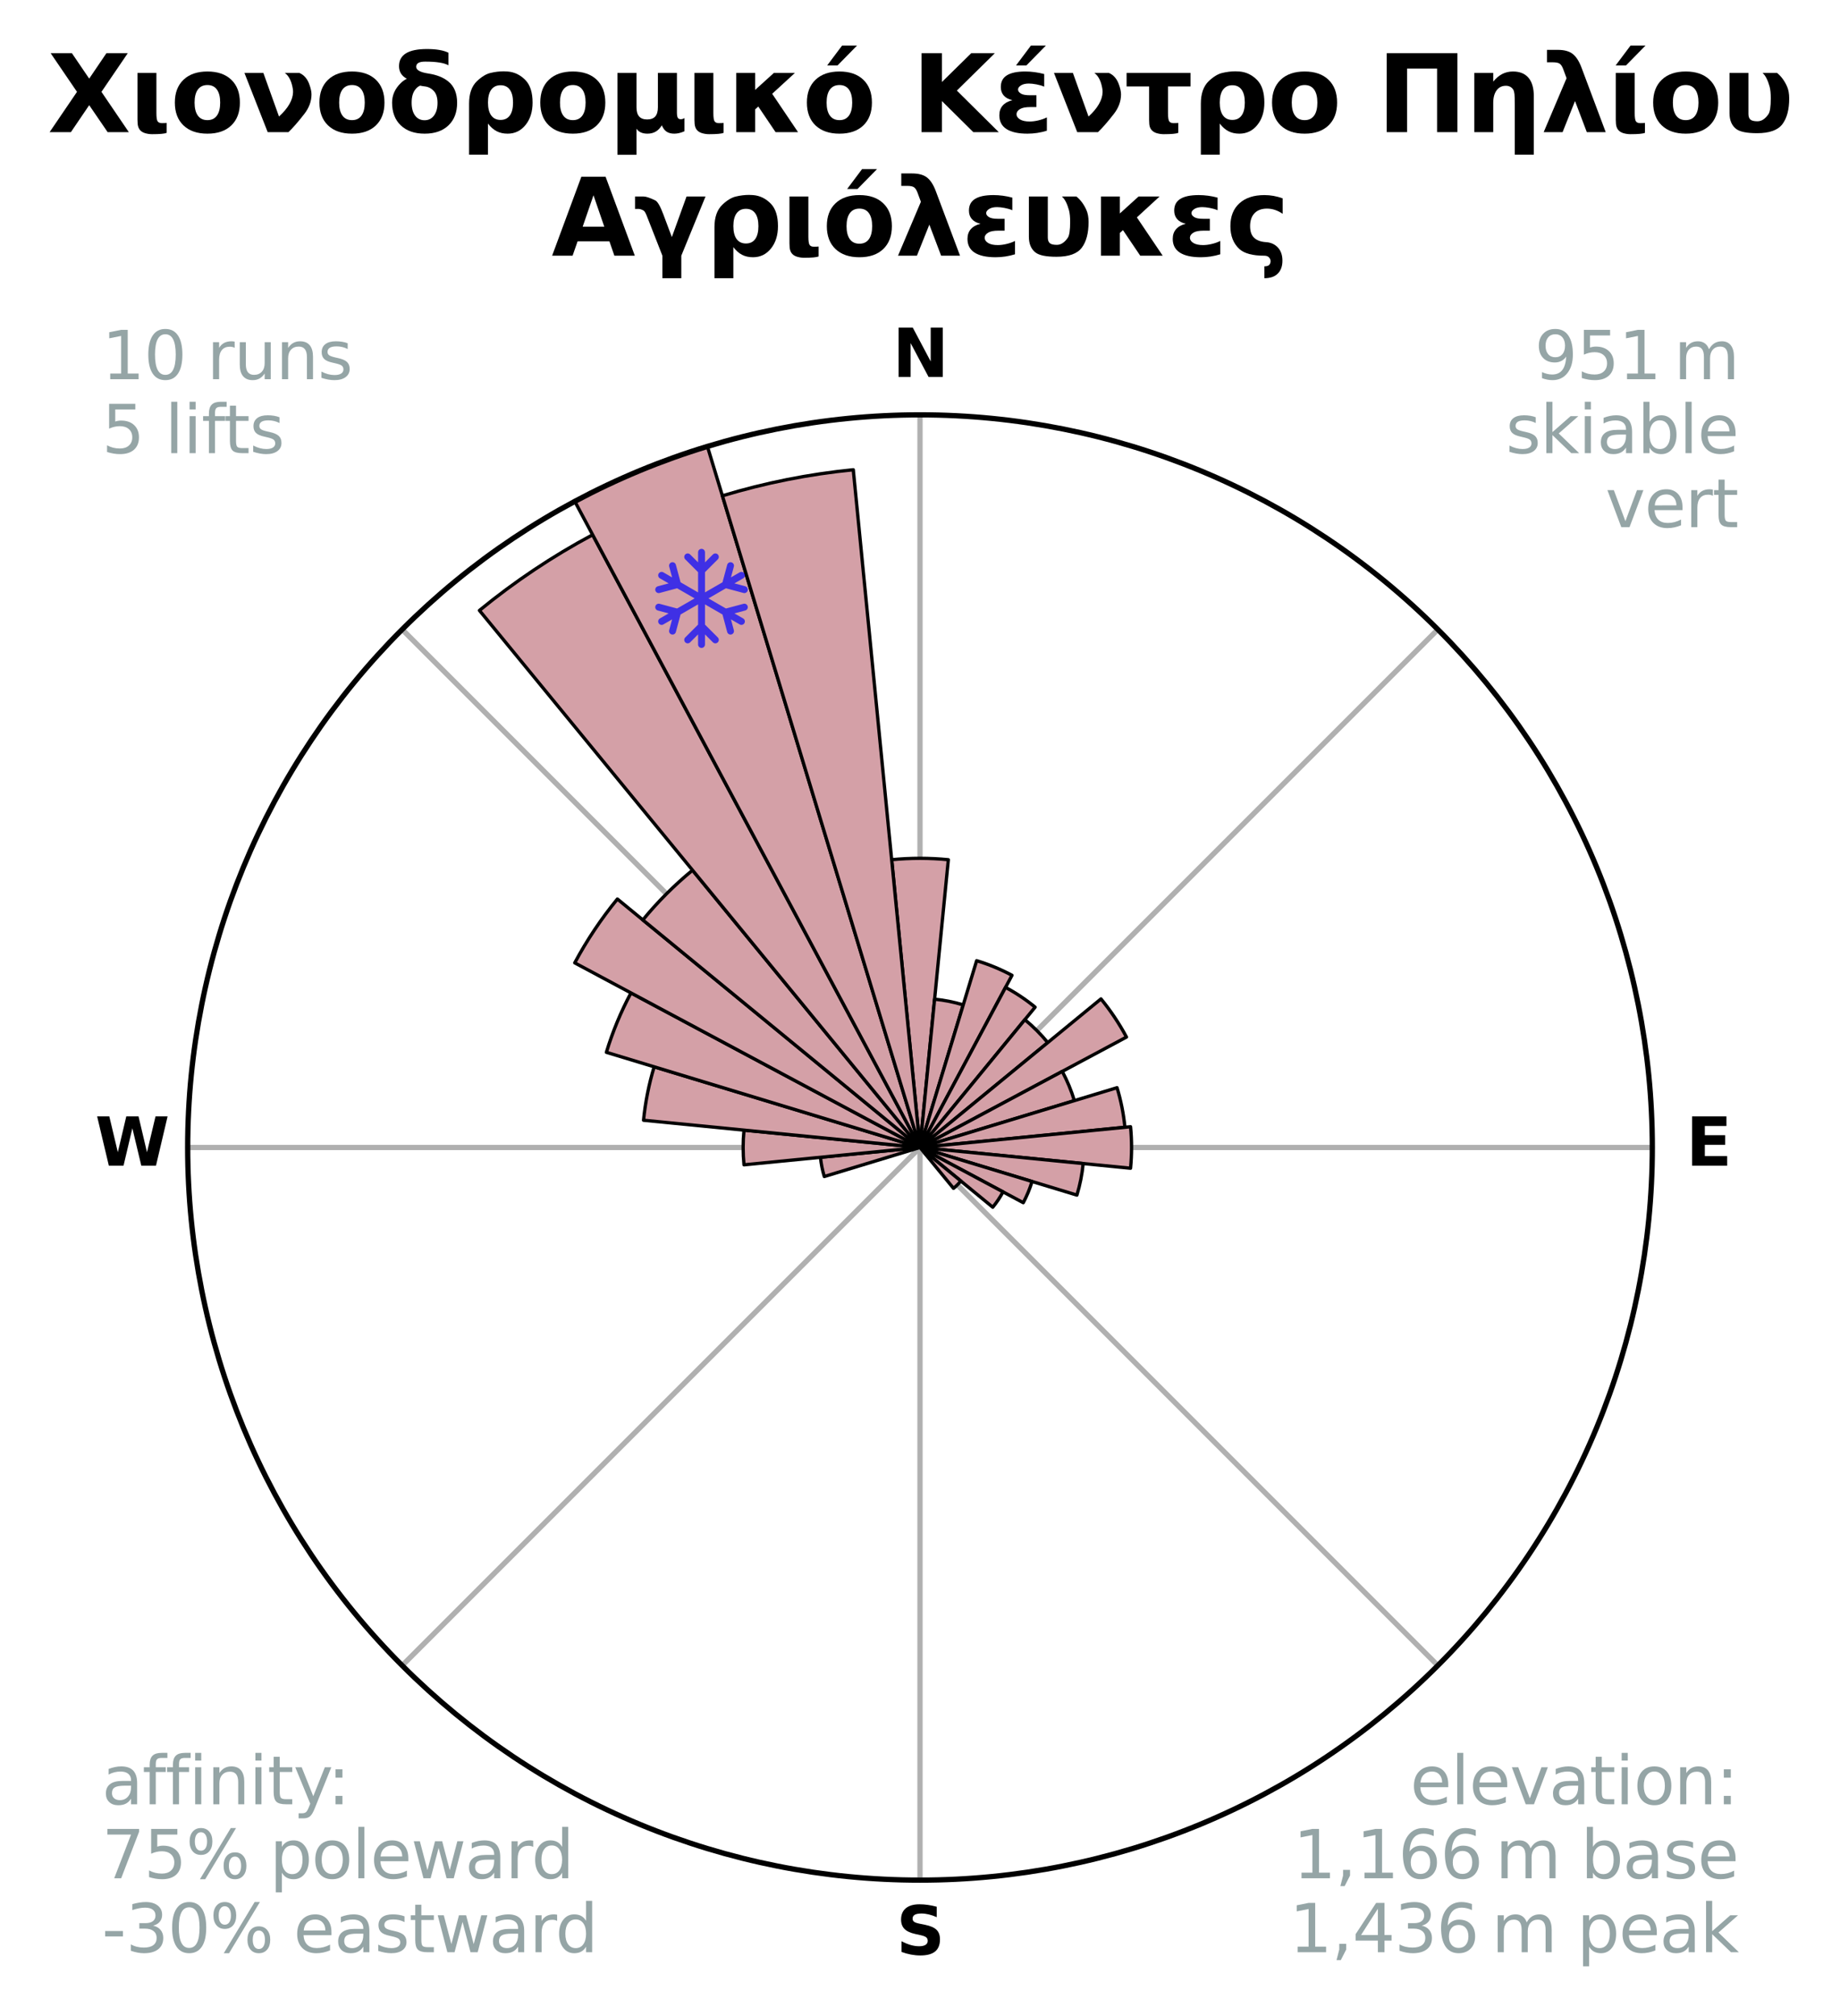 <?xml version="1.0" encoding="utf-8" standalone="no"?>
<!DOCTYPE svg PUBLIC "-//W3C//DTD SVG 1.1//EN"
  "http://www.w3.org/Graphics/SVG/1.1/DTD/svg11.dtd">
<svg xmlns:xlink="http://www.w3.org/1999/xlink" width="278.592pt" height="305.087pt" viewBox="0 0 278.592 305.087" xmlns="http://www.w3.org/2000/svg" version="1.1">
 <title>Ski Rose for Χιονοδρομικό Κέντρο Πηλίου Αγριόλευκες</title>
 <defs>
  <style type="text/css">*{stroke-linejoin: round; stroke-linecap: butt}</style>
 </defs>
 <g id="figure_1">
  <g id="patch_1">
   <path d="M 0 305.087 
L 278.592 305.087 
L 278.592 0 
L 0 0 
z
" style="fill: #ffffff"/>
  </g>
  <g id="axes_1">
   <g id="patch_2">
    <path d="M 250.176 173.667 
C 250.176 159.107 247.308 144.688 241.736 131.236 
C 236.164 117.783 227.996 105.559 217.7 95.263 
C 207.404 84.968 195.18 76.8 181.728 71.228 
C 168.276 65.656 153.857 62.788 139.296 62.788 
C 124.736 62.788 110.317 65.656 96.864 71.228 
C 83.412 76.8 71.188 84.968 60.892 95.263 
C 50.596 105.559 42.429 117.783 36.856 131.236 
C 31.284 144.688 28.416 159.107 28.416 173.667 
C 28.416 188.228 31.284 202.647 36.856 216.099 
C 42.429 229.552 50.596 241.776 60.892 252.071 
C 71.188 262.367 83.412 270.535 96.864 276.107 
C 110.317 281.679 124.736 284.548 139.296 284.548 
C 153.857 284.548 168.276 281.679 181.728 276.107 
C 195.18 270.535 207.404 262.367 217.7 252.071 
C 227.996 241.776 236.164 229.552 241.736 216.099 
C 247.308 202.647 250.176 188.228 250.176 173.667 
M 139.296 173.667 
C 139.296 173.667 139.296 173.667 139.296 173.667 
C 139.296 173.667 139.296 173.667 139.296 173.667 
C 139.296 173.667 139.296 173.667 139.296 173.667 
C 139.296 173.667 139.296 173.667 139.296 173.667 
C 139.296 173.667 139.296 173.667 139.296 173.667 
C 139.296 173.667 139.296 173.667 139.296 173.667 
C 139.296 173.667 139.296 173.667 139.296 173.667 
C 139.296 173.667 139.296 173.667 139.296 173.667 
C 139.296 173.667 139.296 173.667 139.296 173.667 
C 139.296 173.667 139.296 173.667 139.296 173.667 
C 139.296 173.667 139.296 173.667 139.296 173.667 
C 139.296 173.667 139.296 173.667 139.296 173.667 
C 139.296 173.667 139.296 173.667 139.296 173.667 
C 139.296 173.667 139.296 173.667 139.296 173.667 
C 139.296 173.667 139.296 173.667 139.296 173.667 
C 139.296 173.667 139.296 173.667 139.296 173.667 
z
" style="fill: #ffffff"/>
   </g>
   <g id="matplotlib.axis_1">
    <g id="xtick_1">
     <g id="line2d_1">
      <path d="M 139.296 173.667 
L 139.296 62.788 
" clip-path="url(#p4c6df37252)" style="fill: none; stroke: #b0b0b0; stroke-width: 0.8; stroke-linecap: square"/>
     </g>
     <g id="text_1">
      <!-- N -->
      <g transform="translate(135.112 57.047) scale(0.1 -0.1)">
       <defs>
        <path id="DejaVuSans-Bold-4e" d="M 588 4666 
L 1931 4666 
L 3628 1466 
L 3628 4666 
L 4769 4666 
L 4769 0 
L 3425 0 
L 1728 3200 
L 1728 0 
L 588 0 
L 588 4666 
z
" transform="scale(0.016)"/>
       </defs>
       <use xlink:href="#DejaVuSans-Bold-4e"/>
      </g>
     </g>
    </g>
    <g id="xtick_2">
     <g id="line2d_2">
      <path d="M 139.296 173.667 
L 217.7 95.263 
" clip-path="url(#p4c6df37252)" style="fill: none; stroke: #b0b0b0; stroke-width: 0.8; stroke-linecap: square"/>
     </g>
    </g>
    <g id="xtick_3">
     <g id="line2d_3">
      <path d="M 139.296 173.667 
L 250.176 173.667 
" clip-path="url(#p4c6df37252)" style="fill: none; stroke: #b0b0b0; stroke-width: 0.8; stroke-linecap: square"/>
     </g>
     <g id="text_2">
      <!-- E -->
      <g transform="translate(255.261 176.427) scale(0.1 -0.1)">
       <defs>
        <path id="DejaVuSans-Bold-45" d="M 588 4666 
L 3834 4666 
L 3834 3756 
L 1791 3756 
L 1791 2888 
L 3713 2888 
L 3713 1978 
L 1791 1978 
L 1791 909 
L 3903 909 
L 3903 0 
L 588 0 
L 588 4666 
z
" transform="scale(0.016)"/>
       </defs>
       <use xlink:href="#DejaVuSans-Bold-45"/>
      </g>
     </g>
    </g>
    <g id="xtick_4">
     <g id="line2d_4">
      <path d="M 139.296 173.667 
L 217.7 252.071 
" clip-path="url(#p4c6df37252)" style="fill: none; stroke: #b0b0b0; stroke-width: 0.8; stroke-linecap: square"/>
     </g>
    </g>
    <g id="xtick_5">
     <g id="line2d_5">
      <path d="M 139.296 173.667 
L 139.296 284.548 
" clip-path="url(#p4c6df37252)" style="fill: none; stroke: #b0b0b0; stroke-width: 0.8; stroke-linecap: square"/>
     </g>
     <g id="text_3">
      <!-- S -->
      <g transform="translate(135.695 295.807) scale(0.1 -0.1)">
       <defs>
        <path id="DejaVuSans-Bold-53" d="M 3834 4519 
L 3834 3531 
Q 3450 3703 3084 3790 
Q 2719 3878 2394 3878 
Q 1963 3878 1756 3759 
Q 1550 3641 1550 3391 
Q 1550 3203 1689 3098 
Q 1828 2994 2194 2919 
L 2706 2816 
Q 3484 2659 3812 2340 
Q 4141 2022 4141 1434 
Q 4141 663 3683 286 
Q 3225 -91 2284 -91 
Q 1841 -91 1394 -6 
Q 947 78 500 244 
L 500 1259 
Q 947 1022 1364 901 
Q 1781 781 2169 781 
Q 2563 781 2772 912 
Q 2981 1044 2981 1288 
Q 2981 1506 2839 1625 
Q 2697 1744 2272 1838 
L 1806 1941 
Q 1106 2091 782 2419 
Q 459 2747 459 3303 
Q 459 4000 909 4375 
Q 1359 4750 2203 4750 
Q 2588 4750 2994 4692 
Q 3400 4634 3834 4519 
z
" transform="scale(0.016)"/>
       </defs>
       <use xlink:href="#DejaVuSans-Bold-53"/>
      </g>
     </g>
    </g>
    <g id="xtick_6">
     <g id="line2d_6">
      <path d="M 139.296 173.667 
L 60.892 252.071 
" clip-path="url(#p4c6df37252)" style="fill: none; stroke: #b0b0b0; stroke-width: 0.8; stroke-linecap: square"/>
     </g>
    </g>
    <g id="xtick_7">
     <g id="line2d_7">
      <path d="M 139.296 173.667 
L 28.416 173.667 
" clip-path="url(#p4c6df37252)" style="fill: none; stroke: #b0b0b0; stroke-width: 0.8; stroke-linecap: square"/>
     </g>
     <g id="text_4">
      <!-- W -->
      <g transform="translate(14.401 176.427) scale(0.1 -0.1)">
       <defs>
        <path id="DejaVuSans-Bold-57" d="M 191 4666 
L 1344 4666 
L 2150 1275 
L 2950 4666 
L 4109 4666 
L 4909 1275 
L 5716 4666 
L 6859 4666 
L 5759 0 
L 4372 0 
L 3525 3547 
L 2688 0 
L 1300 0 
L 191 4666 
z
" transform="scale(0.016)"/>
       </defs>
       <use xlink:href="#DejaVuSans-Bold-57"/>
      </g>
     </g>
    </g>
    <g id="xtick_8">
     <g id="line2d_8">
      <path d="M 139.296 173.667 
L 60.892 95.263 
" clip-path="url(#p4c6df37252)" style="fill: none; stroke: #b0b0b0; stroke-width: 0.8; stroke-linecap: square"/>
     </g>
    </g>
   </g>
   <g id="matplotlib.axis_2"/>
   <g id="patch_3">
    <path d="M 139.296 173.667 
C 139.296 173.667 139.296 173.667 139.296 173.667 
C 139.296 173.667 139.296 173.667 139.296 173.667 
L 143.586 130.114 
C 142.16 129.974 140.729 129.903 139.296 129.903 
C 137.864 129.903 136.432 129.974 135.007 130.114 
z
" clip-path="url(#p4c6df37252)" style="fill: #d4a0a7; stroke: #000000; stroke-width: 0.5; stroke-linejoin: miter"/>
   </g>
   <g id="patch_4">
    <path d="M 139.296 173.667 
C 139.296 173.667 139.296 173.667 139.296 173.667 
C 139.296 173.667 139.296 173.667 139.296 173.667 
L 145.843 152.085 
C 145.137 151.871 144.42 151.692 143.696 151.548 
C 142.972 151.404 142.242 151.295 141.507 151.223 
z
" clip-path="url(#p4c6df37252)" style="fill: #d4a0a7; stroke: #000000; stroke-width: 0.5; stroke-linejoin: miter"/>
   </g>
   <g id="patch_5">
    <path d="M 139.296 173.667 
C 139.296 173.667 139.296 173.667 139.296 173.667 
C 139.296 173.667 139.296 173.667 139.296 173.667 
L 153.224 147.61 
C 152.371 147.154 151.497 146.741 150.603 146.37 
C 149.71 146 148.798 145.674 147.873 145.394 
z
" clip-path="url(#p4c6df37252)" style="fill: #d4a0a7; stroke: #000000; stroke-width: 0.5; stroke-linejoin: miter"/>
   </g>
   <g id="patch_6">
    <path d="M 139.296 173.667 
C 139.296 173.667 139.296 173.667 139.296 173.667 
C 139.296 173.667 139.296 173.667 139.296 173.667 
L 156.726 152.43 
C 156.031 151.859 155.308 151.323 154.56 150.824 
C 153.812 150.324 153.041 149.861 152.247 149.437 
z
" clip-path="url(#p4c6df37252)" style="fill: #d4a0a7; stroke: #000000; stroke-width: 0.5; stroke-linejoin: miter"/>
   </g>
   <g id="patch_7">
    <path d="M 139.296 173.667 
C 139.296 173.667 139.296 173.667 139.296 173.667 
C 139.296 173.667 139.296 173.667 139.296 173.667 
L 158.64 157.792 
C 158.121 157.159 157.57 156.552 156.991 155.973 
C 156.412 155.394 155.805 154.843 155.171 154.323 
z
" clip-path="url(#p4c6df37252)" style="fill: #d4a0a7; stroke: #000000; stroke-width: 0.5; stroke-linejoin: miter"/>
   </g>
   <g id="patch_8">
    <path d="M 139.296 173.667 
C 139.296 173.667 139.296 173.667 139.296 173.667 
C 139.296 173.667 139.296 173.667 139.296 173.667 
L 170.558 156.958 
C 170.011 155.935 169.414 154.939 168.769 153.974 
C 168.125 153.009 167.433 152.077 166.697 151.18 
z
" clip-path="url(#p4c6df37252)" style="fill: #d4a0a7; stroke: #000000; stroke-width: 0.5; stroke-linejoin: miter"/>
   </g>
   <g id="patch_9">
    <path d="M 139.296 173.667 
C 139.296 173.667 139.296 173.667 139.296 173.667 
C 139.296 173.667 139.296 173.667 139.296 173.667 
L 162.669 166.578 
C 162.436 165.813 162.167 165.059 161.861 164.321 
C 161.555 163.582 161.213 162.859 160.836 162.154 
z
" clip-path="url(#p4c6df37252)" style="fill: #d4a0a7; stroke: #000000; stroke-width: 0.5; stroke-linejoin: miter"/>
   </g>
   <g id="patch_10">
    <path d="M 139.296 173.667 
C 139.296 173.667 139.296 173.667 139.296 173.667 
C 139.296 173.667 139.296 173.667 139.296 173.667 
L 170.322 170.612 
C 170.222 169.596 170.072 168.586 169.873 167.585 
C 169.674 166.585 169.426 165.594 169.129 164.618 
z
" clip-path="url(#p4c6df37252)" style="fill: #d4a0a7; stroke: #000000; stroke-width: 0.5; stroke-linejoin: miter"/>
   </g>
   <g id="patch_11">
    <path d="M 139.296 173.667 
C 139.296 173.667 139.296 173.667 139.296 173.667 
C 139.296 173.667 139.296 173.667 139.296 173.667 
L 171.174 176.807 
C 171.277 175.764 171.328 174.716 171.328 173.667 
C 171.328 172.619 171.277 171.571 171.174 170.528 
z
" clip-path="url(#p4c6df37252)" style="fill: #d4a0a7; stroke: #000000; stroke-width: 0.5; stroke-linejoin: miter"/>
   </g>
   <g id="patch_12">
    <path d="M 139.296 173.667 
C 139.296 173.667 139.296 173.667 139.296 173.667 
C 139.296 173.667 139.296 173.667 139.296 173.667 
L 163.053 180.874 
C 163.289 180.096 163.486 179.308 163.645 178.511 
C 163.804 177.714 163.923 176.91 164.002 176.101 
z
" clip-path="url(#p4c6df37252)" style="fill: #d4a0a7; stroke: #000000; stroke-width: 0.5; stroke-linejoin: miter"/>
   </g>
   <g id="patch_13">
    <path d="M 139.296 173.667 
C 139.296 173.667 139.296 173.667 139.296 173.667 
C 139.296 173.667 139.296 173.667 139.296 173.667 
L 154.931 182.024 
C 155.204 181.513 155.452 180.988 155.674 180.452 
C 155.897 179.916 156.092 179.369 156.261 178.814 
z
" clip-path="url(#p4c6df37252)" style="fill: #d4a0a7; stroke: #000000; stroke-width: 0.5; stroke-linejoin: miter"/>
   </g>
   <g id="patch_14">
    <path d="M 139.296 173.667 
C 139.296 173.667 139.296 173.667 139.296 173.667 
C 139.296 173.667 139.296 173.667 139.296 173.667 
L 150.313 182.709 
C 150.609 182.348 150.887 181.973 151.146 181.585 
C 151.405 181.197 151.645 180.797 151.865 180.386 
z
" clip-path="url(#p4c6df37252)" style="fill: #d4a0a7; stroke: #000000; stroke-width: 0.5; stroke-linejoin: miter"/>
   </g>
   <g id="patch_15">
    <path d="M 139.296 173.667 
C 139.296 173.667 139.296 173.667 139.296 173.667 
C 139.296 173.667 139.296 173.667 139.296 173.667 
L 144.372 179.852 
C 144.575 179.686 144.769 179.51 144.954 179.325 
C 145.139 179.14 145.315 178.946 145.481 178.743 
z
" clip-path="url(#p4c6df37252)" style="fill: #d4a0a7; stroke: #000000; stroke-width: 0.5; stroke-linejoin: miter"/>
   </g>
   <g id="patch_16">
    <path d="M 139.296 173.667 
C 139.296 173.667 139.296 173.667 139.296 173.667 
C 139.296 173.667 139.296 173.667 139.296 173.667 
L 139.296 173.667 
C 139.296 173.667 139.296 173.667 139.296 173.667 
C 139.296 173.667 139.296 173.667 139.296 173.667 
z
" clip-path="url(#p4c6df37252)" style="fill: #d4a0a7; stroke: #000000; stroke-width: 0.5; stroke-linejoin: miter"/>
   </g>
   <g id="patch_17">
    <path d="M 139.296 173.667 
C 139.296 173.667 139.296 173.667 139.296 173.667 
C 139.296 173.667 139.296 173.667 139.296 173.667 
L 139.296 173.667 
C 139.296 173.667 139.296 173.667 139.296 173.667 
C 139.296 173.667 139.296 173.667 139.296 173.667 
z
" clip-path="url(#p4c6df37252)" style="fill: #d4a0a7; stroke: #000000; stroke-width: 0.5; stroke-linejoin: miter"/>
   </g>
   <g id="patch_18">
    <path d="M 139.296 173.667 
C 139.296 173.667 139.296 173.667 139.296 173.667 
C 139.296 173.667 139.296 173.667 139.296 173.667 
L 139.296 173.667 
C 139.296 173.667 139.296 173.667 139.296 173.667 
C 139.296 173.667 139.296 173.667 139.296 173.667 
z
" clip-path="url(#p4c6df37252)" style="fill: #d4a0a7; stroke: #000000; stroke-width: 0.5; stroke-linejoin: miter"/>
   </g>
   <g id="patch_19">
    <path d="M 139.296 173.667 
C 139.296 173.667 139.296 173.667 139.296 173.667 
C 139.296 173.667 139.296 173.667 139.296 173.667 
L 139.296 173.667 
C 139.296 173.667 139.296 173.667 139.296 173.667 
C 139.296 173.667 139.296 173.667 139.296 173.667 
z
" clip-path="url(#p4c6df37252)" style="fill: #d4a0a7; stroke: #000000; stroke-width: 0.5; stroke-linejoin: miter"/>
   </g>
   <g id="patch_20">
    <path d="M 139.296 173.667 
C 139.296 173.667 139.296 173.667 139.296 173.667 
C 139.296 173.667 139.296 173.667 139.296 173.667 
L 139.296 173.667 
C 139.296 173.667 139.296 173.667 139.296 173.667 
C 139.296 173.667 139.296 173.667 139.296 173.667 
z
" clip-path="url(#p4c6df37252)" style="fill: #d4a0a7; stroke: #000000; stroke-width: 0.5; stroke-linejoin: miter"/>
   </g>
   <g id="patch_21">
    <path d="M 139.296 173.667 
C 139.296 173.667 139.296 173.667 139.296 173.667 
C 139.296 173.667 139.296 173.667 139.296 173.667 
L 139.296 173.667 
C 139.296 173.667 139.296 173.667 139.296 173.667 
C 139.296 173.667 139.296 173.667 139.296 173.667 
z
" clip-path="url(#p4c6df37252)" style="fill: #d4a0a7; stroke: #000000; stroke-width: 0.5; stroke-linejoin: miter"/>
   </g>
   <g id="patch_22">
    <path d="M 139.296 173.667 
C 139.296 173.667 139.296 173.667 139.296 173.667 
C 139.296 173.667 139.296 173.667 139.296 173.667 
L 139.296 173.667 
C 139.296 173.667 139.296 173.667 139.296 173.667 
C 139.296 173.667 139.296 173.667 139.296 173.667 
z
" clip-path="url(#p4c6df37252)" style="fill: #d4a0a7; stroke: #000000; stroke-width: 0.5; stroke-linejoin: miter"/>
   </g>
   <g id="patch_23">
    <path d="M 139.296 173.667 
C 139.296 173.667 139.296 173.667 139.296 173.667 
C 139.296 173.667 139.296 173.667 139.296 173.667 
L 139.296 173.667 
C 139.296 173.667 139.296 173.667 139.296 173.667 
C 139.296 173.667 139.296 173.667 139.296 173.667 
z
" clip-path="url(#p4c6df37252)" style="fill: #d4a0a7; stroke: #000000; stroke-width: 0.5; stroke-linejoin: miter"/>
   </g>
   <g id="patch_24">
    <path d="M 139.296 173.667 
C 139.296 173.667 139.296 173.667 139.296 173.667 
C 139.296 173.667 139.296 173.667 139.296 173.667 
L 139.296 173.667 
C 139.296 173.667 139.296 173.667 139.296 173.667 
C 139.296 173.667 139.296 173.667 139.296 173.667 
z
" clip-path="url(#p4c6df37252)" style="fill: #d4a0a7; stroke: #000000; stroke-width: 0.5; stroke-linejoin: miter"/>
   </g>
   <g id="patch_25">
    <path d="M 139.296 173.667 
C 139.296 173.667 139.296 173.667 139.296 173.667 
C 139.296 173.667 139.296 173.667 139.296 173.667 
L 139.296 173.667 
C 139.296 173.667 139.296 173.667 139.296 173.667 
C 139.296 173.667 139.296 173.667 139.296 173.667 
z
" clip-path="url(#p4c6df37252)" style="fill: #d4a0a7; stroke: #000000; stroke-width: 0.5; stroke-linejoin: miter"/>
   </g>
   <g id="patch_26">
    <path d="M 139.296 173.667 
C 139.296 173.667 139.296 173.667 139.296 173.667 
C 139.296 173.667 139.296 173.667 139.296 173.667 
L 124.226 175.152 
C 124.275 175.645 124.348 176.136 124.445 176.622 
C 124.541 177.108 124.662 177.589 124.806 178.063 
z
" clip-path="url(#p4c6df37252)" style="fill: #d4a0a7; stroke: #000000; stroke-width: 0.5; stroke-linejoin: miter"/>
   </g>
   <g id="patch_27">
    <path d="M 139.296 173.667 
C 139.296 173.667 139.296 173.667 139.296 173.667 
C 139.296 173.667 139.296 173.667 139.296 173.667 
L 112.648 171.043 
C 112.562 171.915 112.519 172.791 112.519 173.667 
C 112.519 174.544 112.562 175.42 112.648 176.292 
z
" clip-path="url(#p4c6df37252)" style="fill: #d4a0a7; stroke: #000000; stroke-width: 0.5; stroke-linejoin: miter"/>
   </g>
   <g id="patch_28">
    <path d="M 139.296 173.667 
C 139.296 173.667 139.296 173.667 139.296 173.667 
C 139.296 173.667 139.296 173.667 139.296 173.667 
L 99.045 161.457 
C 98.646 162.775 98.311 164.111 98.042 165.462 
C 97.774 166.812 97.572 168.175 97.437 169.545 
z
" clip-path="url(#p4c6df37252)" style="fill: #d4a0a7; stroke: #000000; stroke-width: 0.5; stroke-linejoin: miter"/>
   </g>
   <g id="patch_29">
    <path d="M 139.296 173.667 
C 139.296 173.667 139.296 173.667 139.296 173.667 
C 139.296 173.667 139.296 173.667 139.296 173.667 
L 95.533 150.276 
C 94.768 151.708 94.073 153.177 93.451 154.678 
C 92.83 156.178 92.282 157.709 91.811 159.263 
z
" clip-path="url(#p4c6df37252)" style="fill: #d4a0a7; stroke: #000000; stroke-width: 0.5; stroke-linejoin: miter"/>
   </g>
   <g id="patch_30">
    <path d="M 139.296 173.667 
C 139.296 173.667 139.296 173.667 139.296 173.667 
C 139.296 173.667 139.296 173.667 139.296 173.667 
L 93.477 136.064 
C 92.246 137.564 91.089 139.123 90.012 140.737 
C 88.934 142.35 87.936 144.015 87.021 145.726 
z
" clip-path="url(#p4c6df37252)" style="fill: #d4a0a7; stroke: #000000; stroke-width: 0.5; stroke-linejoin: miter"/>
   </g>
   <g id="patch_31">
    <path d="M 139.296 173.667 
C 139.296 173.667 139.296 173.667 139.296 173.667 
C 139.296 173.667 139.296 173.667 139.296 173.667 
L 104.856 131.703 
C 103.483 132.83 102.165 134.024 100.909 135.28 
C 99.653 136.537 98.459 137.854 97.331 139.228 
z
" clip-path="url(#p4c6df37252)" style="fill: #d4a0a7; stroke: #000000; stroke-width: 0.5; stroke-linejoin: miter"/>
   </g>
   <g id="patch_32">
    <path d="M 139.296 173.667 
C 139.296 173.667 139.296 173.667 139.296 173.667 
C 139.296 173.667 139.296 173.667 139.296 173.667 
L 89.73 80.936 
C 86.695 82.558 83.741 84.329 80.88 86.241 
C 78.018 88.153 75.252 90.204 72.592 92.388 
z
" clip-path="url(#p4c6df37252)" style="fill: #d4a0a7; stroke: #000000; stroke-width: 0.5; stroke-linejoin: miter"/>
   </g>
   <g id="patch_33">
    <path d="M 139.296 173.667 
C 139.296 173.667 139.296 173.667 139.296 173.667 
C 139.296 173.667 139.296 173.667 139.296 173.667 
L 107.109 67.562 
C 103.636 68.615 100.217 69.839 96.864 71.228 
C 93.511 72.617 90.229 74.169 87.028 75.88 
z
" clip-path="url(#p4c6df37252)" style="fill: #d4a0a7; stroke: #000000; stroke-width: 0.5; stroke-linejoin: miter"/>
   </g>
   <g id="patch_34">
    <path d="M 139.296 173.667 
C 139.296 173.667 139.296 173.667 139.296 173.667 
C 139.296 173.667 139.296 173.667 139.296 173.667 
L 129.194 71.096 
C 125.837 71.427 122.498 71.922 119.189 72.58 
C 115.88 73.239 112.606 74.059 109.377 75.038 
z
" clip-path="url(#p4c6df37252)" style="fill: #d4a0a7; stroke: #000000; stroke-width: 0.5; stroke-linejoin: miter"/>
   </g>
   <g id="PathCollection_1">
    <defs>
     <path id="ma6bf7ebd36" d="M 0.194 7.414 
L 0.194 7.414 
C 0.055 7.414 -0.078 7.359 -0.176 7.261 
C -0.274 7.163 -0.33 7.03 -0.33 6.891 
L -0.33 5.365 
L -1.528 6.564 
L -1.528 6.564 
C -1.577 6.613 -1.635 6.651 -1.698 6.678 
C -1.762 6.704 -1.83 6.718 -1.899 6.718 
C -1.968 6.718 -2.036 6.704 -2.1 6.678 
C -2.163 6.651 -2.221 6.613 -2.27 6.564 
L -2.27 6.564 
C -2.318 6.515 -2.357 6.458 -2.383 6.394 
C -2.41 6.33 -2.423 6.262 -2.423 6.193 
C -2.423 6.124 -2.41 6.056 -2.383 5.993 
C -2.357 5.929 -2.318 5.871 -2.27 5.823 
L -0.33 3.884 
L -0.33 0.821 
L -2.981 2.352 
L -3.692 5.001 
L -3.692 5.001 
C -3.728 5.135 -3.815 5.25 -3.935 5.319 
C -4.055 5.389 -4.198 5.408 -4.332 5.372 
L -4.332 5.372 
C -4.466 5.336 -4.581 5.249 -4.65 5.129 
C -4.719 5.009 -4.738 4.866 -4.703 4.732 
L -4.263 3.093 
L -5.586 3.856 
L -5.586 3.856 
C -5.645 3.89 -5.711 3.913 -5.779 3.922 
C -5.847 3.931 -5.916 3.926 -5.983 3.909 
C -6.049 3.891 -6.111 3.86 -6.166 3.818 
C -6.221 3.777 -6.266 3.724 -6.301 3.665 
L -6.301 3.665 
C -6.335 3.605 -6.358 3.54 -6.367 3.471 
C -6.375 3.403 -6.371 3.334 -6.353 3.267 
C -6.335 3.201 -6.304 3.139 -6.263 3.084 
C -6.221 3.03 -6.168 2.984 -6.109 2.95 
L -4.786 2.187 
L -6.425 1.747 
L -6.425 1.747 
C -6.559 1.711 -6.673 1.623 -6.743 1.503 
C -6.812 1.383 -6.831 1.24 -6.795 1.106 
L -6.795 1.106 
C -6.777 1.04 -6.747 0.978 -6.705 0.923 
C -6.663 0.869 -6.611 0.823 -6.551 0.789 
C -6.491 0.754 -6.426 0.732 -6.357 0.723 
C -6.289 0.715 -6.22 0.719 -6.154 0.737 
L -3.505 1.447 
L -0.852 -0.085 
L -3.504 -1.616 
L -6.154 -0.906 
L -6.154 -0.906 
C -6.22 -0.888 -6.289 -0.883 -6.358 -0.892 
C -6.426 -0.901 -6.492 -0.924 -6.551 -0.958 
C -6.611 -0.992 -6.663 -1.038 -6.705 -1.093 
C -6.747 -1.148 -6.778 -1.21 -6.795 -1.276 
L -6.795 -1.276 
C -6.831 -1.41 -6.812 -1.553 -6.743 -1.673 
C -6.673 -1.793 -6.559 -1.881 -6.425 -1.917 
L -4.786 -2.355 
L -6.109 -3.12 
L -6.109 -3.12 
C -6.229 -3.189 -6.316 -3.303 -6.352 -3.437 
C -6.388 -3.571 -6.37 -3.713 -6.301 -3.834 
L -6.301 -3.834 
C -6.266 -3.893 -6.221 -3.945 -6.166 -3.987 
C -6.112 -4.029 -6.049 -4.06 -5.983 -4.078 
C -5.917 -4.096 -5.847 -4.1 -5.779 -4.091 
C -5.711 -4.082 -5.645 -4.06 -5.586 -4.026 
L -4.263 -3.261 
L -4.703 -4.9 
L -4.703 -4.9 
C -4.738 -5.034 -4.719 -5.177 -4.65 -5.297 
C -4.581 -5.417 -4.466 -5.505 -4.332 -5.541 
L -4.332 -5.541 
C -4.198 -5.576 -4.056 -5.558 -3.936 -5.488 
C -3.816 -5.419 -3.728 -5.305 -3.692 -5.171 
L -2.982 -2.522 
L -0.329 -0.99 
L -0.329 -4.052 
L -2.269 -5.992 
L -2.269 -5.992 
C -2.318 -6.04 -2.357 -6.098 -2.383 -6.162 
C -2.41 -6.225 -2.423 -6.293 -2.423 -6.362 
C -2.423 -6.431 -2.41 -6.499 -2.383 -6.563 
C -2.357 -6.626 -2.318 -6.684 -2.269 -6.733 
L -2.269 -6.733 
C -2.221 -6.782 -2.163 -6.82 -2.1 -6.847 
C -2.036 -6.873 -1.968 -6.887 -1.899 -6.887 
C -1.83 -6.887 -1.762 -6.873 -1.698 -6.847 
C -1.635 -6.82 -1.577 -6.782 -1.528 -6.733 
L -0.329 -5.534 
L -0.329 -7.06 
L -0.329 -7.06 
C -0.329 -7.198 -0.274 -7.332 -0.176 -7.43 
C -0.078 -7.528 0.055 -7.583 0.194 -7.583 
L 0.194 -7.583 
C 0.332 -7.583 0.466 -7.528 0.564 -7.43 
C 0.662 -7.332 0.717 -7.198 0.717 -7.06 
L 0.717 -5.534 
L 1.916 -6.733 
L 1.916 -6.733 
C 1.964 -6.782 2.022 -6.82 2.086 -6.847 
C 2.149 -6.873 2.218 -6.887 2.286 -6.887 
C 2.355 -6.887 2.423 -6.873 2.487 -6.847 
C 2.551 -6.82 2.608 -6.782 2.657 -6.733 
L 2.657 -6.733 
C 2.706 -6.684 2.744 -6.626 2.771 -6.563 
C 2.797 -6.499 2.811 -6.431 2.811 -6.362 
C 2.811 -6.293 2.797 -6.225 2.771 -6.162 
C 2.744 -6.098 2.706 -6.04 2.657 -5.992 
L 0.717 -4.052 
L 0.717 -0.991 
L 3.369 -2.523 
L 4.079 -5.171 
L 4.079 -5.171 
C 4.115 -5.305 4.203 -5.419 4.323 -5.488 
C 4.443 -5.558 4.586 -5.576 4.72 -5.541 
L 4.72 -5.541 
C 4.854 -5.505 4.968 -5.417 5.038 -5.297 
C 5.107 -5.177 5.126 -5.034 5.09 -4.9 
L 4.65 -3.263 
L 5.973 -4.026 
L 5.973 -4.026 
C 6.033 -4.06 6.098 -4.082 6.167 -4.091 
C 6.235 -4.1 6.304 -4.096 6.37 -4.078 
C 6.437 -4.06 6.499 -4.029 6.554 -3.987 
C 6.608 -3.945 6.654 -3.893 6.688 -3.833 
L 6.688 -3.833 
C 6.757 -3.713 6.776 -3.571 6.74 -3.437 
C 6.704 -3.303 6.616 -3.189 6.496 -3.12 
L 5.173 -2.355 
L 6.812 -1.917 
L 6.812 -1.917 
C 6.946 -1.881 7.061 -1.793 7.13 -1.673 
C 7.2 -1.553 7.219 -1.41 7.183 -1.276 
L 7.183 -1.276 
C 7.165 -1.21 7.134 -1.147 7.093 -1.093 
C 7.051 -1.038 6.998 -0.992 6.939 -0.958 
C 6.879 -0.923 6.813 -0.901 6.745 -0.892 
C 6.677 -0.883 6.608 -0.888 6.541 -0.906 
L 3.891 -1.616 
L 1.239 -0.085 
L 3.893 1.447 
L 6.541 0.737 
L 6.541 0.737 
C 6.675 0.701 6.818 0.72 6.938 0.789 
C 7.058 0.859 7.145 0.973 7.181 1.106 
L 7.181 1.106 
C 7.217 1.24 7.198 1.383 7.129 1.503 
C 7.06 1.623 6.946 1.711 6.812 1.747 
L 5.173 2.187 
L 6.496 2.95 
L 6.496 2.95 
C 6.556 2.984 6.608 3.03 6.65 3.085 
C 6.691 3.139 6.722 3.201 6.74 3.268 
C 6.758 3.334 6.762 3.404 6.753 3.472 
C 6.744 3.54 6.721 3.606 6.687 3.665 
L 6.687 3.665 
C 6.617 3.785 6.503 3.872 6.369 3.908 
C 6.236 3.944 6.093 3.925 5.973 3.856 
L 4.65 3.091 
L 5.089 4.732 
L 5.089 4.732 
C 5.125 4.866 5.106 5.008 5.037 5.128 
C 4.967 5.248 4.853 5.336 4.72 5.372 
L 4.72 5.372 
C 4.586 5.408 4.443 5.389 4.323 5.319 
C 4.203 5.25 4.115 5.136 4.079 5.002 
L 3.368 2.352 
L 0.717 0.821 
L 0.717 3.884 
L 2.657 5.823 
L 2.657 5.823 
C 2.706 5.871 2.745 5.929 2.771 5.993 
C 2.797 6.056 2.811 6.125 2.811 6.193 
C 2.811 6.262 2.797 6.331 2.771 6.394 
C 2.745 6.458 2.706 6.515 2.657 6.564 
L 2.657 6.564 
C 2.608 6.613 2.551 6.652 2.487 6.678 
C 2.424 6.704 2.355 6.718 2.286 6.718 
C 2.218 6.718 2.149 6.704 2.086 6.678 
C 2.022 6.652 1.965 6.613 1.916 6.564 
L 0.717 5.365 
L 0.717 6.891 
L 0.717 6.891 
C 0.717 7.03 0.662 7.163 0.564 7.261 
C 0.466 7.359 0.333 7.414 0.194 7.414 
L 0.194 7.414 
z
"/>
    </defs>
    <g clip-path="url(#p4c6df37252)">
     <use xlink:href="#ma6bf7ebd36" x="106.024" y="90.649" style="fill: #0000ff; fill-opacity: 0.7"/>
    </g>
   </g>
   <g id="patch_35">
    <path d="M 139.296 62.788 
C 124.736 62.788 110.317 65.656 96.864 71.228 
C 83.412 76.8 71.188 84.968 60.892 95.263 
C 50.596 105.559 42.429 117.783 36.856 131.236 
C 31.284 144.688 28.416 159.107 28.416 173.667 
C 28.416 188.228 31.284 202.647 36.856 216.099 
C 42.429 229.552 50.596 241.776 60.892 252.071 
C 71.188 262.367 83.412 270.535 96.864 276.107 
C 110.317 281.679 124.736 284.548 139.296 284.548 
C 153.857 284.548 168.276 281.679 181.728 276.107 
C 195.18 270.535 207.404 262.367 217.7 252.071 
C 227.996 241.776 236.164 229.552 241.736 216.099 
C 247.308 202.647 250.176 188.228 250.176 173.667 
C 250.176 159.107 247.308 144.688 241.736 131.236 
C 236.164 117.783 227.996 105.559 217.7 95.263 
C 207.404 84.968 195.18 76.8 181.728 71.228 
C 168.276 65.656 153.857 62.788 139.296 62.788 
" style="fill: none; stroke: #000000; stroke-width: 0.8; stroke-linejoin: miter; stroke-linecap: square"/>
   </g>
   <g id="text_5">
    <!-- 10 runs -->
    <g style="fill: #95a5a6" transform="translate(15.418 57.388) scale(0.1 -0.1)">
     <defs>
      <path id="DejaVuSans-31" d="M 794 531 
L 1825 531 
L 1825 4091 
L 703 3866 
L 703 4441 
L 1819 4666 
L 2450 4666 
L 2450 531 
L 3481 531 
L 3481 0 
L 794 0 
L 794 531 
z
" transform="scale(0.016)"/>
      <path id="DejaVuSans-30" d="M 2034 4250 
Q 1547 4250 1301 3770 
Q 1056 3291 1056 2328 
Q 1056 1369 1301 889 
Q 1547 409 2034 409 
Q 2525 409 2770 889 
Q 3016 1369 3016 2328 
Q 3016 3291 2770 3770 
Q 2525 4250 2034 4250 
z
M 2034 4750 
Q 2819 4750 3233 4129 
Q 3647 3509 3647 2328 
Q 3647 1150 3233 529 
Q 2819 -91 2034 -91 
Q 1250 -91 836 529 
Q 422 1150 422 2328 
Q 422 3509 836 4129 
Q 1250 4750 2034 4750 
z
" transform="scale(0.016)"/>
      <path id="DejaVuSans-20" transform="scale(0.016)"/>
      <path id="DejaVuSans-72" d="M 2631 2963 
Q 2534 3019 2420 3045 
Q 2306 3072 2169 3072 
Q 1681 3072 1420 2755 
Q 1159 2438 1159 1844 
L 1159 0 
L 581 0 
L 581 3500 
L 1159 3500 
L 1159 2956 
Q 1341 3275 1631 3429 
Q 1922 3584 2338 3584 
Q 2397 3584 2469 3576 
Q 2541 3569 2628 3553 
L 2631 2963 
z
" transform="scale(0.016)"/>
      <path id="DejaVuSans-75" d="M 544 1381 
L 544 3500 
L 1119 3500 
L 1119 1403 
Q 1119 906 1312 657 
Q 1506 409 1894 409 
Q 2359 409 2629 706 
Q 2900 1003 2900 1516 
L 2900 3500 
L 3475 3500 
L 3475 0 
L 2900 0 
L 2900 538 
Q 2691 219 2414 64 
Q 2138 -91 1772 -91 
Q 1169 -91 856 284 
Q 544 659 544 1381 
z
M 1991 3584 
L 1991 3584 
z
" transform="scale(0.016)"/>
      <path id="DejaVuSans-6e" d="M 3513 2113 
L 3513 0 
L 2938 0 
L 2938 2094 
Q 2938 2591 2744 2837 
Q 2550 3084 2163 3084 
Q 1697 3084 1428 2787 
Q 1159 2491 1159 1978 
L 1159 0 
L 581 0 
L 581 3500 
L 1159 3500 
L 1159 2956 
Q 1366 3272 1645 3428 
Q 1925 3584 2291 3584 
Q 2894 3584 3203 3211 
Q 3513 2838 3513 2113 
z
" transform="scale(0.016)"/>
      <path id="DejaVuSans-73" d="M 2834 3397 
L 2834 2853 
Q 2591 2978 2328 3040 
Q 2066 3103 1784 3103 
Q 1356 3103 1142 2972 
Q 928 2841 928 2578 
Q 928 2378 1081 2264 
Q 1234 2150 1697 2047 
L 1894 2003 
Q 2506 1872 2764 1633 
Q 3022 1394 3022 966 
Q 3022 478 2636 193 
Q 2250 -91 1575 -91 
Q 1294 -91 989 -36 
Q 684 19 347 128 
L 347 722 
Q 666 556 975 473 
Q 1284 391 1588 391 
Q 1994 391 2212 530 
Q 2431 669 2431 922 
Q 2431 1156 2273 1281 
Q 2116 1406 1581 1522 
L 1381 1569 
Q 847 1681 609 1914 
Q 372 2147 372 2553 
Q 372 3047 722 3315 
Q 1072 3584 1716 3584 
Q 2034 3584 2315 3537 
Q 2597 3491 2834 3397 
z
" transform="scale(0.016)"/>
     </defs>
     <use xlink:href="#DejaVuSans-31"/>
     <use xlink:href="#DejaVuSans-30" x="63.623"/>
     <use xlink:href="#DejaVuSans-20" x="127.246"/>
     <use xlink:href="#DejaVuSans-72" x="159.033"/>
     <use xlink:href="#DejaVuSans-75" x="200.146"/>
     <use xlink:href="#DejaVuSans-6e" x="263.525"/>
     <use xlink:href="#DejaVuSans-73" x="326.904"/>
    </g>
    <!-- 5 lifts -->
    <g style="fill: #95a5a6" transform="translate(15.418 68.585) scale(0.1 -0.1)">
     <defs>
      <path id="DejaVuSans-35" d="M 691 4666 
L 3169 4666 
L 3169 4134 
L 1269 4134 
L 1269 2991 
Q 1406 3038 1543 3061 
Q 1681 3084 1819 3084 
Q 2600 3084 3056 2656 
Q 3513 2228 3513 1497 
Q 3513 744 3044 326 
Q 2575 -91 1722 -91 
Q 1428 -91 1123 -41 
Q 819 9 494 109 
L 494 744 
Q 775 591 1075 516 
Q 1375 441 1709 441 
Q 2250 441 2565 725 
Q 2881 1009 2881 1497 
Q 2881 1984 2565 2268 
Q 2250 2553 1709 2553 
Q 1456 2553 1204 2497 
Q 953 2441 691 2322 
L 691 4666 
z
" transform="scale(0.016)"/>
      <path id="DejaVuSans-6c" d="M 603 4863 
L 1178 4863 
L 1178 0 
L 603 0 
L 603 4863 
z
" transform="scale(0.016)"/>
      <path id="DejaVuSans-69" d="M 603 3500 
L 1178 3500 
L 1178 0 
L 603 0 
L 603 3500 
z
M 603 4863 
L 1178 4863 
L 1178 4134 
L 603 4134 
L 603 4863 
z
" transform="scale(0.016)"/>
      <path id="DejaVuSans-66" d="M 2375 4863 
L 2375 4384 
L 1825 4384 
Q 1516 4384 1395 4259 
Q 1275 4134 1275 3809 
L 1275 3500 
L 2222 3500 
L 2222 3053 
L 1275 3053 
L 1275 0 
L 697 0 
L 697 3053 
L 147 3053 
L 147 3500 
L 697 3500 
L 697 3744 
Q 697 4328 969 4595 
Q 1241 4863 1831 4863 
L 2375 4863 
z
" transform="scale(0.016)"/>
      <path id="DejaVuSans-74" d="M 1172 4494 
L 1172 3500 
L 2356 3500 
L 2356 3053 
L 1172 3053 
L 1172 1153 
Q 1172 725 1289 603 
Q 1406 481 1766 481 
L 2356 481 
L 2356 0 
L 1766 0 
Q 1100 0 847 248 
Q 594 497 594 1153 
L 594 3053 
L 172 3053 
L 172 3500 
L 594 3500 
L 594 4494 
L 1172 4494 
z
" transform="scale(0.016)"/>
     </defs>
     <use xlink:href="#DejaVuSans-35"/>
     <use xlink:href="#DejaVuSans-20" x="63.623"/>
     <use xlink:href="#DejaVuSans-6c" x="95.41"/>
     <use xlink:href="#DejaVuSans-69" x="123.193"/>
     <use xlink:href="#DejaVuSans-66" x="150.977"/>
     <use xlink:href="#DejaVuSans-74" x="184.432"/>
     <use xlink:href="#DejaVuSans-73" x="223.641"/>
    </g>
   </g>
   <g id="text_6">
    <!-- 951 m -->
    <g style="fill: #95a5a6" transform="translate(232.35 57.388) scale(0.1 -0.1)">
     <defs>
      <path id="DejaVuSans-39" d="M 703 97 
L 703 672 
Q 941 559 1184 500 
Q 1428 441 1663 441 
Q 2288 441 2617 861 
Q 2947 1281 2994 2138 
Q 2813 1869 2534 1725 
Q 2256 1581 1919 1581 
Q 1219 1581 811 2004 
Q 403 2428 403 3163 
Q 403 3881 828 4315 
Q 1253 4750 1959 4750 
Q 2769 4750 3195 4129 
Q 3622 3509 3622 2328 
Q 3622 1225 3098 567 
Q 2575 -91 1691 -91 
Q 1453 -91 1209 -44 
Q 966 3 703 97 
z
M 1959 2075 
Q 2384 2075 2632 2365 
Q 2881 2656 2881 3163 
Q 2881 3666 2632 3958 
Q 2384 4250 1959 4250 
Q 1534 4250 1286 3958 
Q 1038 3666 1038 3163 
Q 1038 2656 1286 2365 
Q 1534 2075 1959 2075 
z
" transform="scale(0.016)"/>
      <path id="DejaVuSans-202f" transform="scale(0.016)"/>
      <path id="DejaVuSans-6d" d="M 3328 2828 
Q 3544 3216 3844 3400 
Q 4144 3584 4550 3584 
Q 5097 3584 5394 3201 
Q 5691 2819 5691 2113 
L 5691 0 
L 5113 0 
L 5113 2094 
Q 5113 2597 4934 2840 
Q 4756 3084 4391 3084 
Q 3944 3084 3684 2787 
Q 3425 2491 3425 1978 
L 3425 0 
L 2847 0 
L 2847 2094 
Q 2847 2600 2669 2842 
Q 2491 3084 2119 3084 
Q 1678 3084 1418 2786 
Q 1159 2488 1159 1978 
L 1159 0 
L 581 0 
L 581 3500 
L 1159 3500 
L 1159 2956 
Q 1356 3278 1631 3431 
Q 1906 3584 2284 3584 
Q 2666 3584 2933 3390 
Q 3200 3197 3328 2828 
z
" transform="scale(0.016)"/>
     </defs>
     <use xlink:href="#DejaVuSans-39"/>
     <use xlink:href="#DejaVuSans-35" x="63.623"/>
     <use xlink:href="#DejaVuSans-31" x="127.246"/>
     <use xlink:href="#DejaVuSans-202f" x="190.869"/>
     <use xlink:href="#DejaVuSans-6d" x="210.84"/>
    </g>
    <!-- skiable -->
    <g style="fill: #95a5a6" transform="translate(227.989 68.585) scale(0.1 -0.1)">
     <defs>
      <path id="DejaVuSans-6b" d="M 581 4863 
L 1159 4863 
L 1159 1991 
L 2875 3500 
L 3609 3500 
L 1753 1863 
L 3688 0 
L 2938 0 
L 1159 1709 
L 1159 0 
L 581 0 
L 581 4863 
z
" transform="scale(0.016)"/>
      <path id="DejaVuSans-61" d="M 2194 1759 
Q 1497 1759 1228 1600 
Q 959 1441 959 1056 
Q 959 750 1161 570 
Q 1363 391 1709 391 
Q 2188 391 2477 730 
Q 2766 1069 2766 1631 
L 2766 1759 
L 2194 1759 
z
M 3341 1997 
L 3341 0 
L 2766 0 
L 2766 531 
Q 2569 213 2275 61 
Q 1981 -91 1556 -91 
Q 1019 -91 701 211 
Q 384 513 384 1019 
Q 384 1609 779 1909 
Q 1175 2209 1959 2209 
L 2766 2209 
L 2766 2266 
Q 2766 2663 2505 2880 
Q 2244 3097 1772 3097 
Q 1472 3097 1187 3025 
Q 903 2953 641 2809 
L 641 3341 
Q 956 3463 1253 3523 
Q 1550 3584 1831 3584 
Q 2591 3584 2966 3190 
Q 3341 2797 3341 1997 
z
" transform="scale(0.016)"/>
      <path id="DejaVuSans-62" d="M 3116 1747 
Q 3116 2381 2855 2742 
Q 2594 3103 2138 3103 
Q 1681 3103 1420 2742 
Q 1159 2381 1159 1747 
Q 1159 1113 1420 752 
Q 1681 391 2138 391 
Q 2594 391 2855 752 
Q 3116 1113 3116 1747 
z
M 1159 2969 
Q 1341 3281 1617 3432 
Q 1894 3584 2278 3584 
Q 2916 3584 3314 3078 
Q 3713 2572 3713 1747 
Q 3713 922 3314 415 
Q 2916 -91 2278 -91 
Q 1894 -91 1617 61 
Q 1341 213 1159 525 
L 1159 0 
L 581 0 
L 581 4863 
L 1159 4863 
L 1159 2969 
z
" transform="scale(0.016)"/>
      <path id="DejaVuSans-65" d="M 3597 1894 
L 3597 1613 
L 953 1613 
Q 991 1019 1311 708 
Q 1631 397 2203 397 
Q 2534 397 2845 478 
Q 3156 559 3463 722 
L 3463 178 
Q 3153 47 2828 -22 
Q 2503 -91 2169 -91 
Q 1331 -91 842 396 
Q 353 884 353 1716 
Q 353 2575 817 3079 
Q 1281 3584 2069 3584 
Q 2775 3584 3186 3129 
Q 3597 2675 3597 1894 
z
M 3022 2063 
Q 3016 2534 2758 2815 
Q 2500 3097 2075 3097 
Q 1594 3097 1305 2825 
Q 1016 2553 972 2059 
L 3022 2063 
z
" transform="scale(0.016)"/>
     </defs>
     <use xlink:href="#DejaVuSans-73"/>
     <use xlink:href="#DejaVuSans-6b" x="52.1"/>
     <use xlink:href="#DejaVuSans-69" x="110.01"/>
     <use xlink:href="#DejaVuSans-61" x="137.793"/>
     <use xlink:href="#DejaVuSans-62" x="199.072"/>
     <use xlink:href="#DejaVuSans-6c" x="262.549"/>
     <use xlink:href="#DejaVuSans-65" x="290.332"/>
    </g>
    <!-- vert -->
    <g style="fill: #95a5a6" transform="translate(243.071 79.783) scale(0.1 -0.1)">
     <defs>
      <path id="DejaVuSans-76" d="M 191 3500 
L 800 3500 
L 1894 563 
L 2988 3500 
L 3597 3500 
L 2284 0 
L 1503 0 
L 191 3500 
z
" transform="scale(0.016)"/>
     </defs>
     <use xlink:href="#DejaVuSans-76"/>
     <use xlink:href="#DejaVuSans-65" x="59.18"/>
     <use xlink:href="#DejaVuSans-72" x="120.703"/>
     <use xlink:href="#DejaVuSans-74" x="161.816"/>
    </g>
   </g>
   <g id="text_7">
    <!-- affinity: -->
    <g style="fill: #95a5a6" transform="translate(15.418 273.071) scale(0.1 -0.1)">
     <defs>
      <path id="DejaVuSans-79" d="M 2059 -325 
Q 1816 -950 1584 -1140 
Q 1353 -1331 966 -1331 
L 506 -1331 
L 506 -850 
L 844 -850 
Q 1081 -850 1212 -737 
Q 1344 -625 1503 -206 
L 1606 56 
L 191 3500 
L 800 3500 
L 1894 763 
L 2988 3500 
L 3597 3500 
L 2059 -325 
z
" transform="scale(0.016)"/>
      <path id="DejaVuSans-3a" d="M 750 794 
L 1409 794 
L 1409 0 
L 750 0 
L 750 794 
z
M 750 3309 
L 1409 3309 
L 1409 2516 
L 750 2516 
L 750 3309 
z
" transform="scale(0.016)"/>
     </defs>
     <use xlink:href="#DejaVuSans-61"/>
     <use xlink:href="#DejaVuSans-66" x="61.279"/>
     <use xlink:href="#DejaVuSans-66" x="96.484"/>
     <use xlink:href="#DejaVuSans-69" x="131.689"/>
     <use xlink:href="#DejaVuSans-6e" x="159.473"/>
     <use xlink:href="#DejaVuSans-69" x="222.852"/>
     <use xlink:href="#DejaVuSans-74" x="250.635"/>
     <use xlink:href="#DejaVuSans-79" x="289.844"/>
     <use xlink:href="#DejaVuSans-3a" x="341.773"/>
    </g>
    <!-- 75% poleward -->
    <g style="fill: #95a5a6" transform="translate(15.418 284.268) scale(0.1 -0.1)">
     <defs>
      <path id="DejaVuSans-37" d="M 525 4666 
L 3525 4666 
L 3525 4397 
L 1831 0 
L 1172 0 
L 2766 4134 
L 525 4134 
L 525 4666 
z
" transform="scale(0.016)"/>
      <path id="DejaVuSans-25" d="M 4653 2053 
Q 4381 2053 4226 1822 
Q 4072 1591 4072 1178 
Q 4072 772 4226 539 
Q 4381 306 4653 306 
Q 4919 306 5073 539 
Q 5228 772 5228 1178 
Q 5228 1588 5073 1820 
Q 4919 2053 4653 2053 
z
M 4653 2450 
Q 5147 2450 5437 2106 
Q 5728 1763 5728 1178 
Q 5728 594 5436 251 
Q 5144 -91 4653 -91 
Q 4153 -91 3862 251 
Q 3572 594 3572 1178 
Q 3572 1766 3864 2108 
Q 4156 2450 4653 2450 
z
M 1428 4353 
Q 1159 4353 1004 4120 
Q 850 3888 850 3481 
Q 850 3069 1003 2837 
Q 1156 2606 1428 2606 
Q 1700 2606 1854 2837 
Q 2009 3069 2009 3481 
Q 2009 3884 1853 4118 
Q 1697 4353 1428 4353 
z
M 4250 4750 
L 4750 4750 
L 1831 -91 
L 1331 -91 
L 4250 4750 
z
M 1428 4750 
Q 1922 4750 2215 4408 
Q 2509 4066 2509 3481 
Q 2509 2891 2217 2550 
Q 1925 2209 1428 2209 
Q 931 2209 642 2551 
Q 353 2894 353 3481 
Q 353 4063 643 4406 
Q 934 4750 1428 4750 
z
" transform="scale(0.016)"/>
      <path id="DejaVuSans-70" d="M 1159 525 
L 1159 -1331 
L 581 -1331 
L 581 3500 
L 1159 3500 
L 1159 2969 
Q 1341 3281 1617 3432 
Q 1894 3584 2278 3584 
Q 2916 3584 3314 3078 
Q 3713 2572 3713 1747 
Q 3713 922 3314 415 
Q 2916 -91 2278 -91 
Q 1894 -91 1617 61 
Q 1341 213 1159 525 
z
M 3116 1747 
Q 3116 2381 2855 2742 
Q 2594 3103 2138 3103 
Q 1681 3103 1420 2742 
Q 1159 2381 1159 1747 
Q 1159 1113 1420 752 
Q 1681 391 2138 391 
Q 2594 391 2855 752 
Q 3116 1113 3116 1747 
z
" transform="scale(0.016)"/>
      <path id="DejaVuSans-6f" d="M 1959 3097 
Q 1497 3097 1228 2736 
Q 959 2375 959 1747 
Q 959 1119 1226 758 
Q 1494 397 1959 397 
Q 2419 397 2687 759 
Q 2956 1122 2956 1747 
Q 2956 2369 2687 2733 
Q 2419 3097 1959 3097 
z
M 1959 3584 
Q 2709 3584 3137 3096 
Q 3566 2609 3566 1747 
Q 3566 888 3137 398 
Q 2709 -91 1959 -91 
Q 1206 -91 779 398 
Q 353 888 353 1747 
Q 353 2609 779 3096 
Q 1206 3584 1959 3584 
z
" transform="scale(0.016)"/>
      <path id="DejaVuSans-77" d="M 269 3500 
L 844 3500 
L 1563 769 
L 2278 3500 
L 2956 3500 
L 3675 769 
L 4391 3500 
L 4966 3500 
L 4050 0 
L 3372 0 
L 2619 2869 
L 1863 0 
L 1184 0 
L 269 3500 
z
" transform="scale(0.016)"/>
      <path id="DejaVuSans-64" d="M 2906 2969 
L 2906 4863 
L 3481 4863 
L 3481 0 
L 2906 0 
L 2906 525 
Q 2725 213 2448 61 
Q 2172 -91 1784 -91 
Q 1150 -91 751 415 
Q 353 922 353 1747 
Q 353 2572 751 3078 
Q 1150 3584 1784 3584 
Q 2172 3584 2448 3432 
Q 2725 3281 2906 2969 
z
M 947 1747 
Q 947 1113 1208 752 
Q 1469 391 1925 391 
Q 2381 391 2643 752 
Q 2906 1113 2906 1747 
Q 2906 2381 2643 2742 
Q 2381 3103 1925 3103 
Q 1469 3103 1208 2742 
Q 947 2381 947 1747 
z
" transform="scale(0.016)"/>
     </defs>
     <use xlink:href="#DejaVuSans-37"/>
     <use xlink:href="#DejaVuSans-35" x="63.623"/>
     <use xlink:href="#DejaVuSans-25" x="127.246"/>
     <use xlink:href="#DejaVuSans-20" x="222.266"/>
     <use xlink:href="#DejaVuSans-70" x="254.053"/>
     <use xlink:href="#DejaVuSans-6f" x="317.529"/>
     <use xlink:href="#DejaVuSans-6c" x="378.711"/>
     <use xlink:href="#DejaVuSans-65" x="406.494"/>
     <use xlink:href="#DejaVuSans-77" x="468.018"/>
     <use xlink:href="#DejaVuSans-61" x="549.805"/>
     <use xlink:href="#DejaVuSans-72" x="611.084"/>
     <use xlink:href="#DejaVuSans-64" x="650.447"/>
    </g>
    <!-- -30% eastward -->
    <g style="fill: #95a5a6" transform="translate(15.418 295.466) scale(0.1 -0.1)">
     <defs>
      <path id="DejaVuSans-2d" d="M 313 2009 
L 1997 2009 
L 1997 1497 
L 313 1497 
L 313 2009 
z
" transform="scale(0.016)"/>
      <path id="DejaVuSans-33" d="M 2597 2516 
Q 3050 2419 3304 2112 
Q 3559 1806 3559 1356 
Q 3559 666 3084 287 
Q 2609 -91 1734 -91 
Q 1441 -91 1130 -33 
Q 819 25 488 141 
L 488 750 
Q 750 597 1062 519 
Q 1375 441 1716 441 
Q 2309 441 2620 675 
Q 2931 909 2931 1356 
Q 2931 1769 2642 2001 
Q 2353 2234 1838 2234 
L 1294 2234 
L 1294 2753 
L 1863 2753 
Q 2328 2753 2575 2939 
Q 2822 3125 2822 3475 
Q 2822 3834 2567 4026 
Q 2313 4219 1838 4219 
Q 1578 4219 1281 4162 
Q 984 4106 628 3988 
L 628 4550 
Q 988 4650 1302 4700 
Q 1616 4750 1894 4750 
Q 2613 4750 3031 4423 
Q 3450 4097 3450 3541 
Q 3450 3153 3228 2886 
Q 3006 2619 2597 2516 
z
" transform="scale(0.016)"/>
     </defs>
     <use xlink:href="#DejaVuSans-2d"/>
     <use xlink:href="#DejaVuSans-33" x="36.084"/>
     <use xlink:href="#DejaVuSans-30" x="99.707"/>
     <use xlink:href="#DejaVuSans-25" x="163.33"/>
     <use xlink:href="#DejaVuSans-20" x="258.35"/>
     <use xlink:href="#DejaVuSans-65" x="290.137"/>
     <use xlink:href="#DejaVuSans-61" x="351.66"/>
     <use xlink:href="#DejaVuSans-73" x="412.939"/>
     <use xlink:href="#DejaVuSans-74" x="465.039"/>
     <use xlink:href="#DejaVuSans-77" x="504.248"/>
     <use xlink:href="#DejaVuSans-61" x="586.035"/>
     <use xlink:href="#DejaVuSans-72" x="647.314"/>
     <use xlink:href="#DejaVuSans-64" x="686.678"/>
    </g>
   </g>
   <g id="text_8">
    <!-- elevation: -->
    <g style="fill: #95a5a6" transform="translate(213.52 273.071) scale(0.1 -0.1)">
     <use xlink:href="#DejaVuSans-65"/>
     <use xlink:href="#DejaVuSans-6c" x="61.523"/>
     <use xlink:href="#DejaVuSans-65" x="89.307"/>
     <use xlink:href="#DejaVuSans-76" x="150.83"/>
     <use xlink:href="#DejaVuSans-61" x="210.01"/>
     <use xlink:href="#DejaVuSans-74" x="271.289"/>
     <use xlink:href="#DejaVuSans-69" x="310.498"/>
     <use xlink:href="#DejaVuSans-6f" x="338.281"/>
     <use xlink:href="#DejaVuSans-6e" x="399.463"/>
     <use xlink:href="#DejaVuSans-3a" x="462.842"/>
    </g>
    <!-- 1,166 m base -->
    <g style="fill: #95a5a6" transform="translate(195.792 284.268) scale(0.1 -0.1)">
     <defs>
      <path id="DejaVuSans-2c" d="M 750 794 
L 1409 794 
L 1409 256 
L 897 -744 
L 494 -744 
L 750 256 
L 750 794 
z
" transform="scale(0.016)"/>
      <path id="DejaVuSans-36" d="M 2113 2584 
Q 1688 2584 1439 2293 
Q 1191 2003 1191 1497 
Q 1191 994 1439 701 
Q 1688 409 2113 409 
Q 2538 409 2786 701 
Q 3034 994 3034 1497 
Q 3034 2003 2786 2293 
Q 2538 2584 2113 2584 
z
M 3366 4563 
L 3366 3988 
Q 3128 4100 2886 4159 
Q 2644 4219 2406 4219 
Q 1781 4219 1451 3797 
Q 1122 3375 1075 2522 
Q 1259 2794 1537 2939 
Q 1816 3084 2150 3084 
Q 2853 3084 3261 2657 
Q 3669 2231 3669 1497 
Q 3669 778 3244 343 
Q 2819 -91 2113 -91 
Q 1303 -91 875 529 
Q 447 1150 447 2328 
Q 447 3434 972 4092 
Q 1497 4750 2381 4750 
Q 2619 4750 2861 4703 
Q 3103 4656 3366 4563 
z
" transform="scale(0.016)"/>
     </defs>
     <use xlink:href="#DejaVuSans-31"/>
     <use xlink:href="#DejaVuSans-2c" x="63.623"/>
     <use xlink:href="#DejaVuSans-31" x="95.41"/>
     <use xlink:href="#DejaVuSans-36" x="159.033"/>
     <use xlink:href="#DejaVuSans-36" x="222.656"/>
     <use xlink:href="#DejaVuSans-202f" x="286.279"/>
     <use xlink:href="#DejaVuSans-6d" x="306.25"/>
     <use xlink:href="#DejaVuSans-20" x="403.662"/>
     <use xlink:href="#DejaVuSans-62" x="435.449"/>
     <use xlink:href="#DejaVuSans-61" x="498.926"/>
     <use xlink:href="#DejaVuSans-73" x="560.205"/>
     <use xlink:href="#DejaVuSans-65" x="612.305"/>
    </g>
    <!-- 1,436 m peak -->
    <g style="fill: #95a5a6" transform="translate(195.211 295.466) scale(0.1 -0.1)">
     <defs>
      <path id="DejaVuSans-34" d="M 2419 4116 
L 825 1625 
L 2419 1625 
L 2419 4116 
z
M 2253 4666 
L 3047 4666 
L 3047 1625 
L 3713 1625 
L 3713 1100 
L 3047 1100 
L 3047 0 
L 2419 0 
L 2419 1100 
L 313 1100 
L 313 1709 
L 2253 4666 
z
" transform="scale(0.016)"/>
     </defs>
     <use xlink:href="#DejaVuSans-31"/>
     <use xlink:href="#DejaVuSans-2c" x="63.623"/>
     <use xlink:href="#DejaVuSans-34" x="95.41"/>
     <use xlink:href="#DejaVuSans-33" x="159.033"/>
     <use xlink:href="#DejaVuSans-36" x="222.656"/>
     <use xlink:href="#DejaVuSans-202f" x="286.279"/>
     <use xlink:href="#DejaVuSans-6d" x="306.25"/>
     <use xlink:href="#DejaVuSans-20" x="403.662"/>
     <use xlink:href="#DejaVuSans-70" x="435.449"/>
     <use xlink:href="#DejaVuSans-65" x="498.926"/>
     <use xlink:href="#DejaVuSans-61" x="560.449"/>
     <use xlink:href="#DejaVuSans-6b" x="621.729"/>
    </g>
   </g>
   <g id="text_9">
    <!-- Χιονοδρομικό Κέντρο Πηλίου -->
    <g transform="translate(7.2 19.997) scale(0.16 -0.16)">
     <defs>
      <path id="DejaVuSans-Bold-3a7" d="M 3188 2381 
L 4806 0 
L 3553 0 
L 2463 1594 
L 1381 0 
L 122 0 
L 1741 2381 
L 184 4666 
L 1441 4666 
L 2463 3163 
L 3481 4666 
L 4744 4666 
L 3188 2381 
z
" transform="scale(0.016)"/>
      <path id="DejaVuSans-Bold-3b9" d="M 1619 1131 
Q 1619 731 1695 631 
Q 1772 531 1950 531 
Q 2125 531 2225 544 
L 2225 -44 
Q 2031 -122 1369 -122 
Q 1159 -122 956 -63 
Q 631 34 544 319 
Q 500 453 500 728 
L 500 3500 
L 1619 3500 
L 1619 1131 
z
" transform="scale(0.016)"/>
      <path id="DejaVuSans-Bold-3bf" d="M 2203 2784 
Q 1831 2784 1636 2517 
Q 1441 2250 1441 1747 
Q 1441 1244 1636 976 
Q 1831 709 2203 709 
Q 2569 709 2762 976 
Q 2956 1244 2956 1747 
Q 2956 2250 2762 2517 
Q 2569 2784 2203 2784 
z
M 2203 3584 
Q 3106 3584 3614 3096 
Q 4122 2609 4122 1747 
Q 4122 884 3614 396 
Q 3106 -91 2203 -91 
Q 1297 -91 786 396 
Q 275 884 275 1747 
Q 275 2609 786 3096 
Q 1297 3584 2203 3584 
z
" transform="scale(0.016)"/>
      <path id="DejaVuSans-Bold-3bd" d="M 2141 922 
Q 2950 1663 2972 2359 
Q 2978 2531 2903 2816 
Q 2775 3288 2484 3500 
L 3344 3500 
Q 3753 3325 3931 2834 
Q 4063 2478 4063 2234 
Q 4063 1622 3638 1075 
Q 3084 363 2700 0 
L 1472 0 
L 97 3500 
L 1216 3500 
L 2141 922 
z
" transform="scale(0.016)"/>
      <path id="DejaVuSans-Bold-3b4" d="M 3613 3950 
Q 3231 4169 2234 4169 
Q 1703 4169 1703 3863 
Q 1703 3572 2431 3463 
Q 3156 3353 3594 3003 
Q 4125 2581 4125 1734 
Q 4125 888 3612 398 
Q 3100 -91 2206 -91 
Q 1309 -91 793 398 
Q 278 888 278 1747 
Q 278 2397 791 2900 
Q 950 3056 1150 3156 
Q 688 3403 688 3900 
Q 688 4913 2338 4913 
Q 3166 4913 3613 4694 
L 3613 3950 
z
M 1938 2750 
Q 1772 2681 1641 2506 
Q 1434 2234 1434 1744 
Q 1434 1253 1639 978 
Q 1844 703 2200 703 
Q 2553 703 2759 983 
Q 2966 1263 2966 1731 
Q 2966 2197 2744 2433 
Q 2522 2669 2213 2703 
Q 2069 2719 1938 2750 
z
" transform="scale(0.016)"/>
      <path id="DejaVuSans-Bold-3c1" d="M 1003 3013 
Q 1425 3413 1809 3500 
Q 2203 3594 2581 3594 
Q 2700 3594 2816 3584 
Q 3425 3538 3878 3069 
Q 4294 2631 4294 1747 
Q 4294 938 3878 423 
Q 3463 -91 2816 -91 
Q 2450 -91 2169 54 
Q 1888 200 1656 506 
L 1656 -1331 
L 538 -1331 
L 538 1688 
Q 538 2566 1003 3013 
z
M 2400 2772 
Q 2041 2772 1848 2508 
Q 1656 2244 1656 1747 
Q 1656 1250 1848 986 
Q 2041 722 2400 722 
Q 2759 722 2948 984 
Q 3138 1247 3138 1747 
Q 3138 2247 2948 2509 
Q 2759 2772 2400 2772 
z
" transform="scale(0.016)"/>
      <path id="DejaVuSans-Bold-3bc" d="M 544 -1338 
L 544 3500 
L 1672 3500 
L 1672 1466 
Q 1672 1103 1828 926 
Q 1984 750 2303 750 
Q 2625 750 2781 926 
Q 2938 1103 2938 1466 
L 2938 3500 
L 4063 3500 
L 4063 1159 
Q 4063 938 4114 850 
Q 4166 763 4288 763 
Q 4344 763 4395 778 
Q 4447 794 4506 831 
L 4506 50 
Q 4341 -22 4195 -56 
Q 4050 -91 3909 -91 
Q 3631 -91 3454 26 
Q 3278 144 3169 403 
Q 3022 156 2811 32 
Q 2600 -91 2322 -91 
Q 2091 -91 1928 -17 
Q 1766 56 1672 206 
L 1672 -1338 
L 544 -1338 
z
" transform="scale(0.016)"/>
      <path id="DejaVuSans-Bold-3ba" d="M 1656 1344 
L 1656 0 
L 538 0 
L 538 3500 
L 1656 3500 
L 1656 2497 
L 2763 3500 
L 4006 3500 
L 2663 2266 
L 4191 0 
L 2863 0 
L 1841 1513 
L 1656 1344 
z
" transform="scale(0.016)"/>
      <path id="DejaVuSans-Bold-3cc" d="M 2203 2784 
Q 1831 2784 1636 2517 
Q 1441 2250 1441 1747 
Q 1441 1244 1636 976 
Q 1831 709 2203 709 
Q 2569 709 2762 976 
Q 2956 1244 2956 1747 
Q 2956 2250 2762 2517 
Q 2569 2784 2203 2784 
z
M 2203 3584 
Q 3106 3584 3614 3096 
Q 4122 2609 4122 1747 
Q 4122 884 3614 396 
Q 3106 -91 2203 -91 
Q 1297 -91 786 396 
Q 275 884 275 1747 
Q 275 2609 786 3096 
Q 1297 3584 2203 3584 
z
M 2358 5119 
L 3242 5119 
L 2089 3944 
L 1476 3944 
L 2358 5119 
z
" transform="scale(0.016)"/>
      <path id="DejaVuSans-Bold-20" transform="scale(0.016)"/>
      <path id="DejaVuSans-Bold-39a" d="M 588 4666 
L 1791 4666 
L 1791 2963 
L 3525 4666 
L 4922 4666 
L 2675 2456 
L 5153 0 
L 3647 0 
L 1791 1838 
L 1791 0 
L 588 0 
L 588 4666 
z
" transform="scale(0.016)"/>
      <path id="DejaVuSans-Bold-3ad" d="M 1116 1888 
Q 778 1966 606 2163 
Q 431 2363 431 2666 
Q 431 3138 794 3359 
Q 1156 3584 1881 3584 
Q 2153 3584 2431 3547 
Q 2713 3509 2997 3434 
L 2997 2688 
Q 2809 2772 2543 2822 
Q 2278 2872 2094 2872 
Q 1797 2872 1625 2763 
Q 1450 2650 1450 2519 
Q 1450 2381 1628 2275 
Q 1784 2181 2150 2181 
L 2538 2181 
L 2538 1481 
L 2169 1481 
Q 1766 1481 1572 1366 
Q 1363 1244 1363 1056 
Q 1363 875 1569 750 
Q 1772 628 2134 628 
Q 2375 628 2641 691 
Q 2934 759 3156 872 
L 3156 84 
Q 2875 -3 2588 -47 
Q 2297 -91 2009 -91 
Q 1194 -91 769 181 
Q 344 453 344 994 
Q 344 1344 541 1569 
Q 738 1794 1116 1888 
z
M 2214 5119 
L 3098 5119 
L 1945 3944 
L 1332 3944 
L 2214 5119 
z
" transform="scale(0.016)"/>
      <path id="DejaVuSans-Bold-3c4" d="M 134 2700 
L 134 3500 
L 3916 3500 
L 3916 2700 
L 2584 2700 
L 2584 1131 
Q 2584 731 2661 631 
Q 2738 531 2913 531 
Q 3091 531 3191 544 
L 3191 -44 
Q 2997 -122 2334 -122 
Q 2125 -122 1922 -63 
Q 1597 34 1506 319 
Q 1466 459 1466 728 
L 1466 2700 
L 134 2700 
z
" transform="scale(0.016)"/>
      <path id="DejaVuSans-Bold-3a0" d="M 4769 4666 
L 4769 0 
L 3566 0 
L 3566 3756 
L 1791 3756 
L 1791 0 
L 588 0 
L 588 4666 
L 4769 4666 
z
" transform="scale(0.016)"/>
      <path id="DejaVuSans-Bold-3b7" d="M 4056 2131 
L 4056 -1331 
L 2931 -1331 
L 2931 347 
L 2931 1631 
Q 2931 2084 2911 2256 
Q 2891 2428 2841 2509 
Q 2775 2619 2662 2680 
Q 2550 2741 2406 2741 
Q 2056 2741 1856 2470 
Q 1656 2200 1656 1722 
L 1656 0 
L 538 0 
L 538 3500 
L 1656 3500 
L 1656 2988 
Q 1909 3294 2193 3439 
Q 2478 3584 2822 3584 
Q 3428 3584 3742 3212 
Q 4056 2841 4056 2131 
z
" transform="scale(0.016)"/>
      <path id="DejaVuSans-Bold-3bb" d="M 1544 3188 
L 1350 3713 
Q 1263 3953 1145 4040 
Q 1028 4128 734 4128 
L 384 4128 
L 384 4863 
L 1031 4863 
Q 1600 4863 1908 4622 
Q 2216 4381 2428 3813 
L 3859 0 
L 2741 0 
L 2044 1838 
L 1309 0 
L 191 0 
L 1544 3188 
z
" transform="scale(0.016)"/>
      <path id="DejaVuSans-Bold-3af" d="M 1374 5119 
L 2258 5119 
L 1105 3944 
L 492 3944 
L 1374 5119 
z
M 1619 1131 
Q 1619 731 1695 631 
Q 1772 531 1950 531 
Q 2125 531 2225 544 
L 2225 -44 
Q 2031 -122 1369 -122 
Q 1159 -122 956 -63 
Q 631 34 544 319 
Q 500 453 500 728 
L 500 3500 
L 1619 3500 
L 1619 1131 
z
" transform="scale(0.016)"/>
      <path id="DejaVuSans-Bold-3c5" d="M 2938 2000 
Q 2938 2431 2869 2688 
Q 2706 3278 2450 3500 
L 3309 3500 
Q 3675 3203 3897 2706 
Q 4028 2413 4028 1994 
Q 4028 1006 3625 471 
Q 3222 -63 2128 -63 
Q 1216 -63 891 188 
Q 497 491 497 1122 
L 497 3500 
L 1616 3500 
L 1616 1078 
Q 1616 847 1731 744 
Q 1847 641 2147 641 
Q 2509 638 2797 1059 
Q 2938 1259 2938 2000 
z
" transform="scale(0.016)"/>
     </defs>
     <use xlink:href="#DejaVuSans-Bold-3a7"/>
     <use xlink:href="#DejaVuSans-Bold-3b9" x="77.1"/>
     <use xlink:href="#DejaVuSans-Bold-3bf" x="116.064"/>
     <use xlink:href="#DejaVuSans-Bold-3bd" x="184.766"/>
     <use xlink:href="#DejaVuSans-Bold-3bf" x="252.881"/>
     <use xlink:href="#DejaVuSans-Bold-3b4" x="321.582"/>
     <use xlink:href="#DejaVuSans-Bold-3c1" x="390.283"/>
     <use xlink:href="#DejaVuSans-Bold-3bf" x="461.865"/>
     <use xlink:href="#DejaVuSans-Bold-3bc" x="530.566"/>
     <use xlink:href="#DejaVuSans-Bold-3b9" x="604.15"/>
     <use xlink:href="#DejaVuSans-Bold-3ba" x="643.115"/>
     <use xlink:href="#DejaVuSans-Bold-3cc" x="714.16"/>
     <use xlink:href="#DejaVuSans-Bold-20" x="782.861"/>
     <use xlink:href="#DejaVuSans-Bold-39a" x="817.676"/>
     <use xlink:href="#DejaVuSans-Bold-3ad" x="895.166"/>
     <use xlink:href="#DejaVuSans-Bold-3bd" x="950.83"/>
     <use xlink:href="#DejaVuSans-Bold-3c4" x="1018.945"/>
     <use xlink:href="#DejaVuSans-Bold-3c1" x="1082.764"/>
     <use xlink:href="#DejaVuSans-Bold-3bf" x="1154.346"/>
     <use xlink:href="#DejaVuSans-Bold-20" x="1223.047"/>
     <use xlink:href="#DejaVuSans-Bold-3a0" x="1257.861"/>
     <use xlink:href="#DejaVuSans-Bold-3b7" x="1341.553"/>
     <use xlink:href="#DejaVuSans-Bold-3bb" x="1412.744"/>
     <use xlink:href="#DejaVuSans-Bold-3af" x="1476.025"/>
     <use xlink:href="#DejaVuSans-Bold-3bf" x="1514.99"/>
     <use xlink:href="#DejaVuSans-Bold-3c5" x="1583.691"/>
    </g>
    <!-- Αγριόλευκες -->
    <g transform="translate(83.517 38.7) scale(0.16 -0.16)">
     <defs>
      <path id="DejaVuSans-Bold-391" d="M 3419 850 
L 1538 850 
L 1241 0 
L 31 0 
L 1759 4666 
L 3194 4666 
L 4922 0 
L 3713 0 
L 3419 850 
z
M 1838 1716 
L 3116 1716 
L 2478 3572 
L 1838 1716 
z
" transform="scale(0.016)"/>
      <path id="DejaVuSans-Bold-3b3" d="M 1769 2450 
L 2275 1100 
L 3144 3500 
L 4266 3500 
L 2834 0 
L 2834 -1331 
L 1716 -1331 
L 1716 0 
L 794 2350 
Q 688 2625 594 2675 
Q 425 2766 309 2766 
L 97 2766 
L 97 3500 
L 606 3500 
Q 819 3500 1294 3269 
Q 1500 3169 1769 2450 
z
" transform="scale(0.016)"/>
      <path id="DejaVuSans-Bold-3b5" d="M 1116 1888 
Q 778 1966 606 2163 
Q 431 2363 431 2666 
Q 431 3138 794 3359 
Q 1156 3584 1881 3584 
Q 2153 3584 2431 3547 
Q 2713 3509 2997 3434 
L 2997 2688 
Q 2809 2772 2543 2822 
Q 2278 2872 2094 2872 
Q 1797 2872 1625 2763 
Q 1450 2650 1450 2519 
Q 1450 2381 1628 2275 
Q 1784 2181 2150 2181 
L 2538 2181 
L 2538 1481 
L 2169 1481 
Q 1766 1481 1572 1366 
Q 1363 1244 1363 1056 
Q 1363 875 1569 750 
Q 1772 628 2134 628 
Q 2375 628 2641 691 
Q 2934 759 3156 872 
L 3156 84 
Q 2875 -3 2588 -47 
Q 2297 -91 2009 -91 
Q 1194 -91 769 181 
Q 344 453 344 994 
Q 344 1344 541 1569 
Q 738 1794 1116 1888 
z
" transform="scale(0.016)"/>
      <path id="DejaVuSans-Bold-3c2" d="M 3366 2478 
Q 2919 2784 2441 2784 
Q 1963 2784 1702 2511 
Q 1441 2238 1441 1747 
Q 1441 1272 1687 1051 
Q 1934 831 2369 803 
Q 2806 778 3079 489 
Q 3353 200 3353 -294 
Q 3353 -784 3079 -1057 
Q 2806 -1331 2284 -1331 
L 2284 -628 
Q 2503 -628 2578 -536 
Q 2653 -444 2653 -325 
Q 2653 -206 2561 -103 
Q 2469 0 2284 0 
Q 1244 0 809 394 
Q 275 881 275 1747 
Q 275 2613 809 3098 
Q 1344 3584 2291 3584 
Q 2834 3584 3366 3391 
L 3366 2478 
z
" transform="scale(0.016)"/>
     </defs>
     <use xlink:href="#DejaVuSans-Bold-391"/>
     <use xlink:href="#DejaVuSans-Bold-3b3" x="77.393"/>
     <use xlink:href="#DejaVuSans-Bold-3c1" x="145.508"/>
     <use xlink:href="#DejaVuSans-Bold-3b9" x="217.09"/>
     <use xlink:href="#DejaVuSans-Bold-3cc" x="256.055"/>
     <use xlink:href="#DejaVuSans-Bold-3bb" x="324.756"/>
     <use xlink:href="#DejaVuSans-Bold-3b5" x="388.037"/>
     <use xlink:href="#DejaVuSans-Bold-3c5" x="443.701"/>
     <use xlink:href="#DejaVuSans-Bold-3ba" x="511.23"/>
     <use xlink:href="#DejaVuSans-Bold-3b5" x="582.275"/>
     <use xlink:href="#DejaVuSans-Bold-3c2" x="637.939"/>
    </g>
   </g>
  </g>
 </g>
 <defs>
  <clipPath id="p4c6df37252">
   <path d="M 250.176 173.667 
C 250.176 159.107 247.308 144.688 241.736 131.236 
C 236.164 117.783 227.996 105.559 217.7 95.263 
C 207.404 84.968 195.18 76.8 181.728 71.228 
C 168.276 65.656 153.857 62.788 139.296 62.788 
C 124.736 62.788 110.317 65.656 96.864 71.228 
C 83.412 76.8 71.188 84.968 60.892 95.263 
C 50.596 105.559 42.429 117.783 36.856 131.236 
C 31.284 144.688 28.416 159.107 28.416 173.667 
C 28.416 188.228 31.284 202.647 36.856 216.099 
C 42.429 229.552 50.596 241.776 60.892 252.071 
C 71.188 262.367 83.412 270.535 96.864 276.107 
C 110.317 281.679 124.736 284.548 139.296 284.548 
C 153.857 284.548 168.276 281.679 181.728 276.107 
C 195.18 270.535 207.404 262.367 217.7 252.071 
C 227.996 241.776 236.164 229.552 241.736 216.099 
C 247.308 202.647 250.176 188.228 250.176 173.667 
M 139.296 173.667 
C 139.296 173.667 139.296 173.667 139.296 173.667 
C 139.296 173.667 139.296 173.667 139.296 173.667 
C 139.296 173.667 139.296 173.667 139.296 173.667 
C 139.296 173.667 139.296 173.667 139.296 173.667 
C 139.296 173.667 139.296 173.667 139.296 173.667 
C 139.296 173.667 139.296 173.667 139.296 173.667 
C 139.296 173.667 139.296 173.667 139.296 173.667 
C 139.296 173.667 139.296 173.667 139.296 173.667 
C 139.296 173.667 139.296 173.667 139.296 173.667 
C 139.296 173.667 139.296 173.667 139.296 173.667 
C 139.296 173.667 139.296 173.667 139.296 173.667 
C 139.296 173.667 139.296 173.667 139.296 173.667 
C 139.296 173.667 139.296 173.667 139.296 173.667 
C 139.296 173.667 139.296 173.667 139.296 173.667 
C 139.296 173.667 139.296 173.667 139.296 173.667 
C 139.296 173.667 139.296 173.667 139.296 173.667 
z
"/>
  </clipPath>
 </defs>
</svg>
